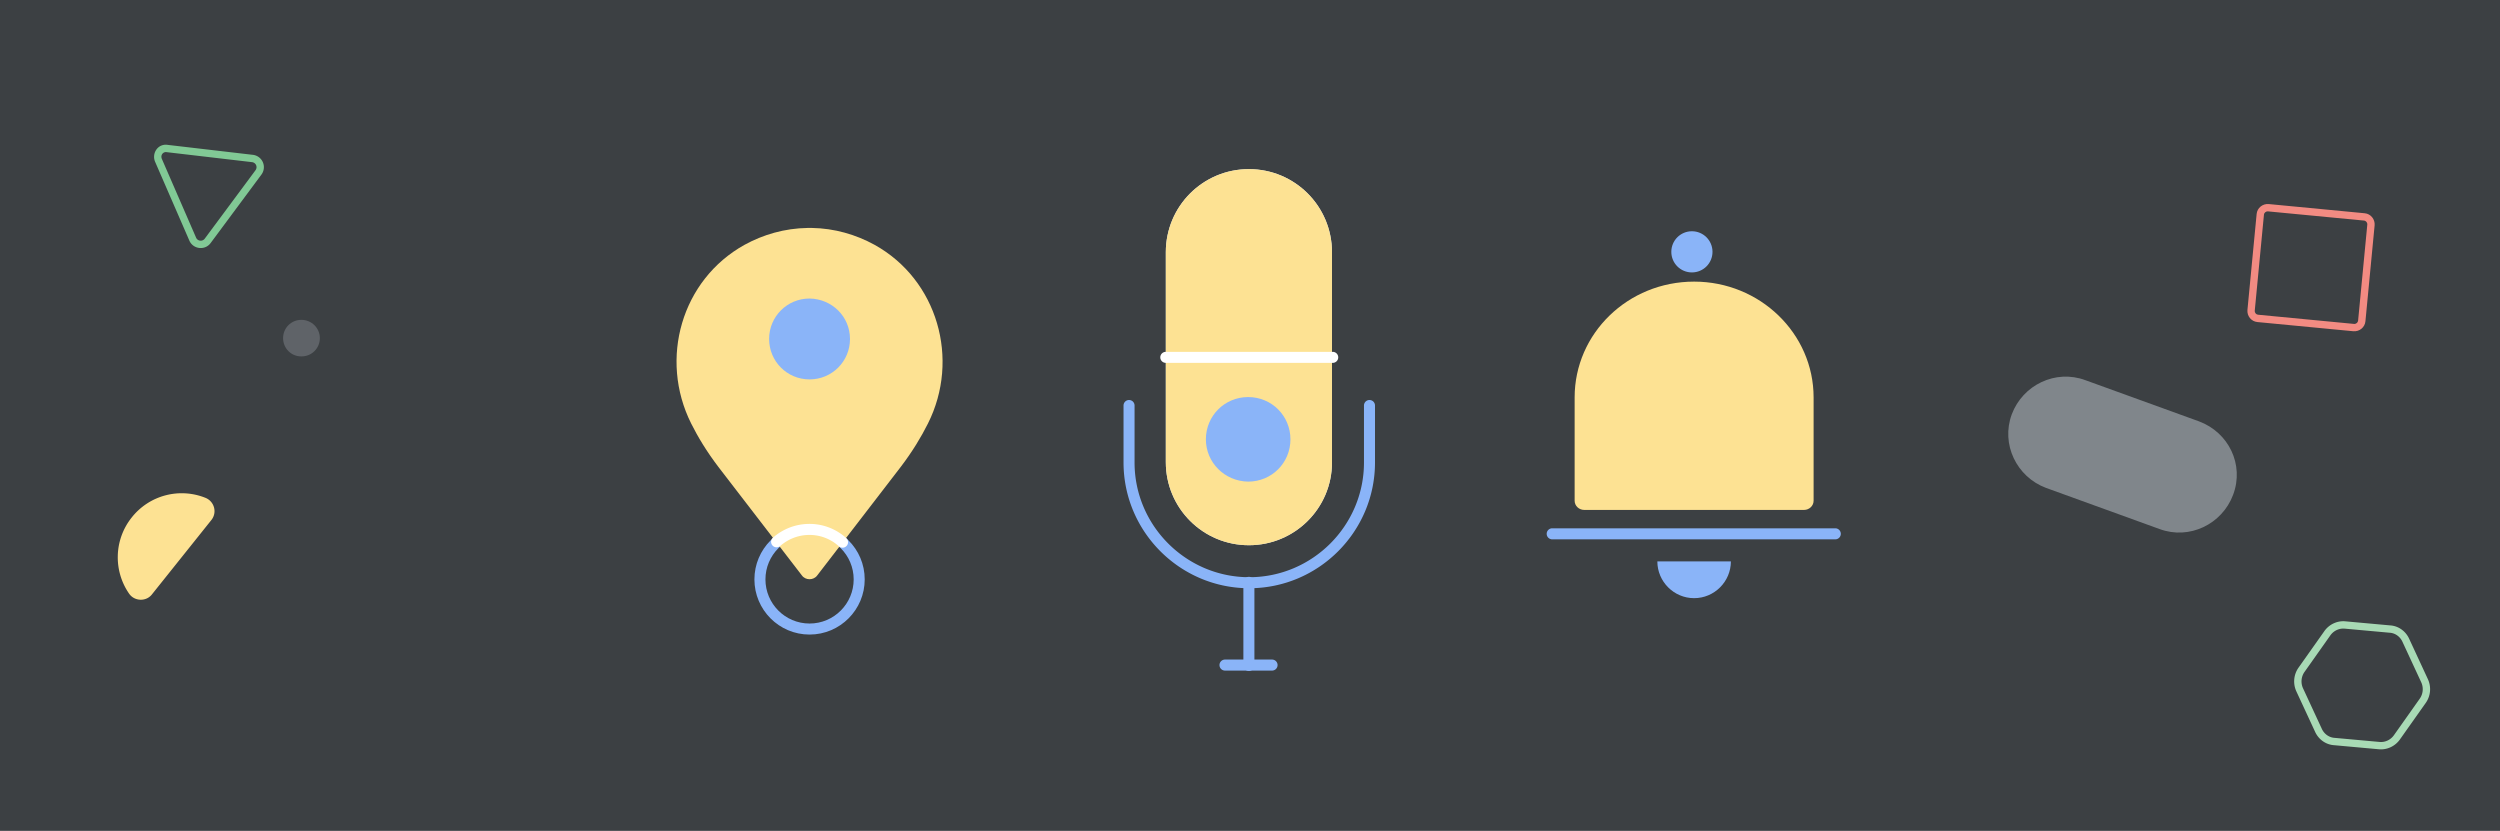 <svg fill="none" height="226" viewBox="0 0 680 226" width="680" xmlns="http://www.w3.org/2000/svg"><path d="M0 0h680v226H0z" fill="#3c4043"/><path clip-rule="evenodd" d="M205.2 157.6c0-8.221 6.664-15 15-15 8.221 0 15 6.664 15 15 0 8.221-6.664 15-15 15s-15-6.779-15-15zm15-12c-6.664 0-12 5.421-12 12s5.336 12 12 12 12-5.421 12-12c0-6.664-5.421-12-12-12z" fill="#8ab4f8" fill-rule="evenodd"/><path d="M252.4 115.2c-1.8 3.6-4.2 7.6-7.4 11.8l-22.7 29.5c-1 1.4-3.2 1.4-4.2 0L195.4 127c-3.2-4.2-5.6-8.2-7.4-11.8-8.8-17.6-2.6-39.1 14.5-48.6 5.1-2.8 10.9-4.5 17.2-4.6h1.1c6.2.1 12 1.8 17.1 4.6 17.1 9.5 23.3 31.1 14.5 48.6z" fill="#fde293"/><path d="M231.2 92.2c0 6.1-4.9 11-11 11s-11-4.9-11-11 4.9-11 11-11c6.1.1 11 4.9 11 11z" fill="#8ab4f8"/><path d="M339.7 148.3c-12.5 0-22.6-10.1-22.6-22.6V68.6c0-12.5 10.1-22.6 22.6-22.6s22.6 10.1 22.6 22.6v57.2c0 12.4-10.1 22.5-22.6 22.5z" fill="#d2e3fc"/><path clip-rule="evenodd" d="M307.1 108.8a1.5 1.5 0 0 1 1.5 1.5v15.5c0 17.172 14.028 31.2 31.2 31.2s31.2-14.028 31.2-31.2v-15.5a1.5 1.5 0 0 1 3 0v15.5c0 18.828-15.372 34.2-34.2 34.2s-34.2-15.372-34.2-34.2v-15.5a1.5 1.5 0 0 1 1.5-1.5z" fill="#8ab4f8" fill-rule="evenodd"/><path d="M339.7 148.3c-12.5 0-22.6-10.1-22.6-22.6V68.6c0-12.5 10.1-22.6 22.6-22.6s22.6 10.1 22.6 22.6v57.2c0 12.4-10.1 22.5-22.6 22.5z" fill="#fde293"/><path clip-rule="evenodd" d="M315.6 97.2a1.5 1.5 0 0 1 1.5-1.5h45.4a1.5 1.5 0 0 1 0 3h-45.4a1.5 1.5 0 0 1-1.5-1.5z" fill="#fff" fill-rule="evenodd"/><g fill="#8ab4f8"><path clip-rule="evenodd" d="M339.7 156.9a1.5 1.5 0 0 1 1.5 1.5V181a1.5 1.5 0 0 1-3 0v-22.6a1.5 1.5 0 0 1 1.5-1.5z" fill-rule="evenodd"/><path d="M351 119.5c0 6.4-5.1 11.5-11.5 11.5-6.4-.1-11.5-5.2-11.5-11.5 0-6.4 5.1-11.5 11.5-11.5s11.5 5.1 11.5 11.5z"/><path clip-rule="evenodd" d="M331.7 180.9a1.5 1.5 0 0 1 1.5-1.5H346a1.5 1.5 0 0 1 0 3h-12.8a1.5 1.5 0 0 1-1.5-1.5z" fill-rule="evenodd"/><path d="M465.8 68.5c0 3.1-2.5 5.6-5.6 5.6s-5.6-2.5-5.6-5.6 2.5-5.6 5.6-5.6 5.6 2.5 5.6 5.6z"/></g><path d="M493.3 108.1c0-17.4-14.6-31.5-32.5-31.5-18 0-32.5 14.1-32.5 31.5v28.1c0 1.4 1.2 2.5 2.6 2.5h59.8c1.4 0 2.6-1.1 2.6-2.5z" fill="#fde293"/><path clip-rule="evenodd" d="M420.7 145.2a1.5 1.5 0 0 1 1.5-1.5h77a1.5 1.5 0 0 1 0 3h-77a1.5 1.5 0 0 1-1.5-1.5z" fill="#8ab4f8" fill-rule="evenodd"/><path d="M460.8 162.7c5.5 0 10-4.5 10-10h-20c0 5.5 4.5 10 10 10z" fill="#8ab4f8"/><path clip-rule="evenodd" d="M637.997 169.005l12.076 1.098c2.282.127 4.293 1.566 5.238 3.683l5.1 11.001.003.007a6.49 6.49 0 0 1-.59 6.373l-.007.01-6.997 9.895c-1.3 1.887-3.545 2.96-5.817 2.723l-12.075-1.097c-2.283-.128-4.294-1.567-5.238-3.684l-5.101-11.001-.003-.007a6.49 6.49 0 0 1 .59-6.372l.007-.011 6.997-9.895c1.3-1.886 3.545-2.96 5.817-2.723zm-.202 1.99c-1.523-.161-3.072.563-3.971 1.872l-.007.01-6.996 9.895a4.488 4.488 0 0 0-.41 4.415l5.1 11 .003.007c.654 1.473 2.032 2.428 3.539 2.507l.019.001 12.126 1.103.007.001c1.523.16 3.072-.564 3.971-1.872l.007-.011 6.997-9.895a4.49 4.49 0 0 0 .409-4.415l-5.1-11-.003-.007c-.654-1.473-2.032-2.428-3.539-2.507l-.019-.001-12.126-1.103z" fill="#a8dab5" fill-rule="evenodd"/><path clip-rule="evenodd" d="M616.907 57.496c-.572-.051-1.063.368-1.111.894l-.001.005-2.499 26.096v.001c-.051.573.368 1.064.894 1.112h.005l26.095 2.5h.002c.573.051 1.064-.368 1.112-.895v-.004l2.5-26.096v-.002c.051-.572-.368-1.063-.895-1.111h-.004l-26.096-2.5h-.002zm-3.103.71c.154-1.671 1.661-2.85 3.286-2.702h.005l26.095 2.5h.003c1.672.154 2.851 1.66 2.703 3.287l-.001.004-2.499 26.096v.002c-.154 1.672-1.661 2.85-3.287 2.703h-.004l-26.096-2.5h-.002c-1.672-.154-2.851-1.66-2.703-3.287v-.004l2.5-26.096v-.002z" fill="#f28b82" fill-rule="evenodd"/><path d="M598.1 114.6l-30.9-11.2c-8.1-3-17 1.3-20 9.3-3 8.1 1.3 17 9.3 20l30.9 11.2c8.1 3 17-1.3 20-9.3 3.1-8.2-1.2-17-9.3-20z" fill="#80868b"/><path clip-rule="evenodd" d="M210.212 146.271c2.656-2.323 6.101-3.771 9.988-3.771 3.784 0 7.343 1.446 10.014 3.894a1.501 1.501 0 0 1-2.028 2.212 11.833 11.833 0 0 0-7.986-3.106c-3.113 0-5.868 1.152-8.012 3.029a1.501 1.501 0 0 1-1.976-2.258z" fill="#fff" fill-rule="evenodd"/><path d="M87 91.97c0 2.76-2.209 4.969-4.97 4.969C79.21 97 77 94.73 77 91.969 77 89.21 79.209 87 81.97 87c2.76 0 5.03 2.209 5.03 4.97z" fill="#5f6368"/><path d="M41.327 161.675c-1.562 2.01-4.7 1.9-6.164-.134-4.294-6.113-4.248-14.585.625-20.739a17.327 17.327 0 0 1 20.19-5.353c2.345 1.016 3.115 3.943 1.553 5.953z" fill="#fde293"/><path clip-rule="evenodd" d="M45.638 39.41l23.073 2.696a3.38 3.38 0 0 1 2.395 5.385l-.003.005L57.306 66.09l-.001.003c-1.566 2.13-4.828 1.7-5.826-.704l-9.3-21.4-.004-.01c-.958-2.326.809-4.994 3.463-4.57zm-1.617 3.801l9.3 21.4.004.008a1.368 1.368 0 0 0 2.369.29l.003-.005L69.494 46.31l.001-.002c.644-.881.128-2.094-1-2.213h-.011L45.36 41.39l-.024-.004c-.93-.154-1.746.763-1.315 1.825z" fill="#81c995" fill-rule="evenodd"/></svg>